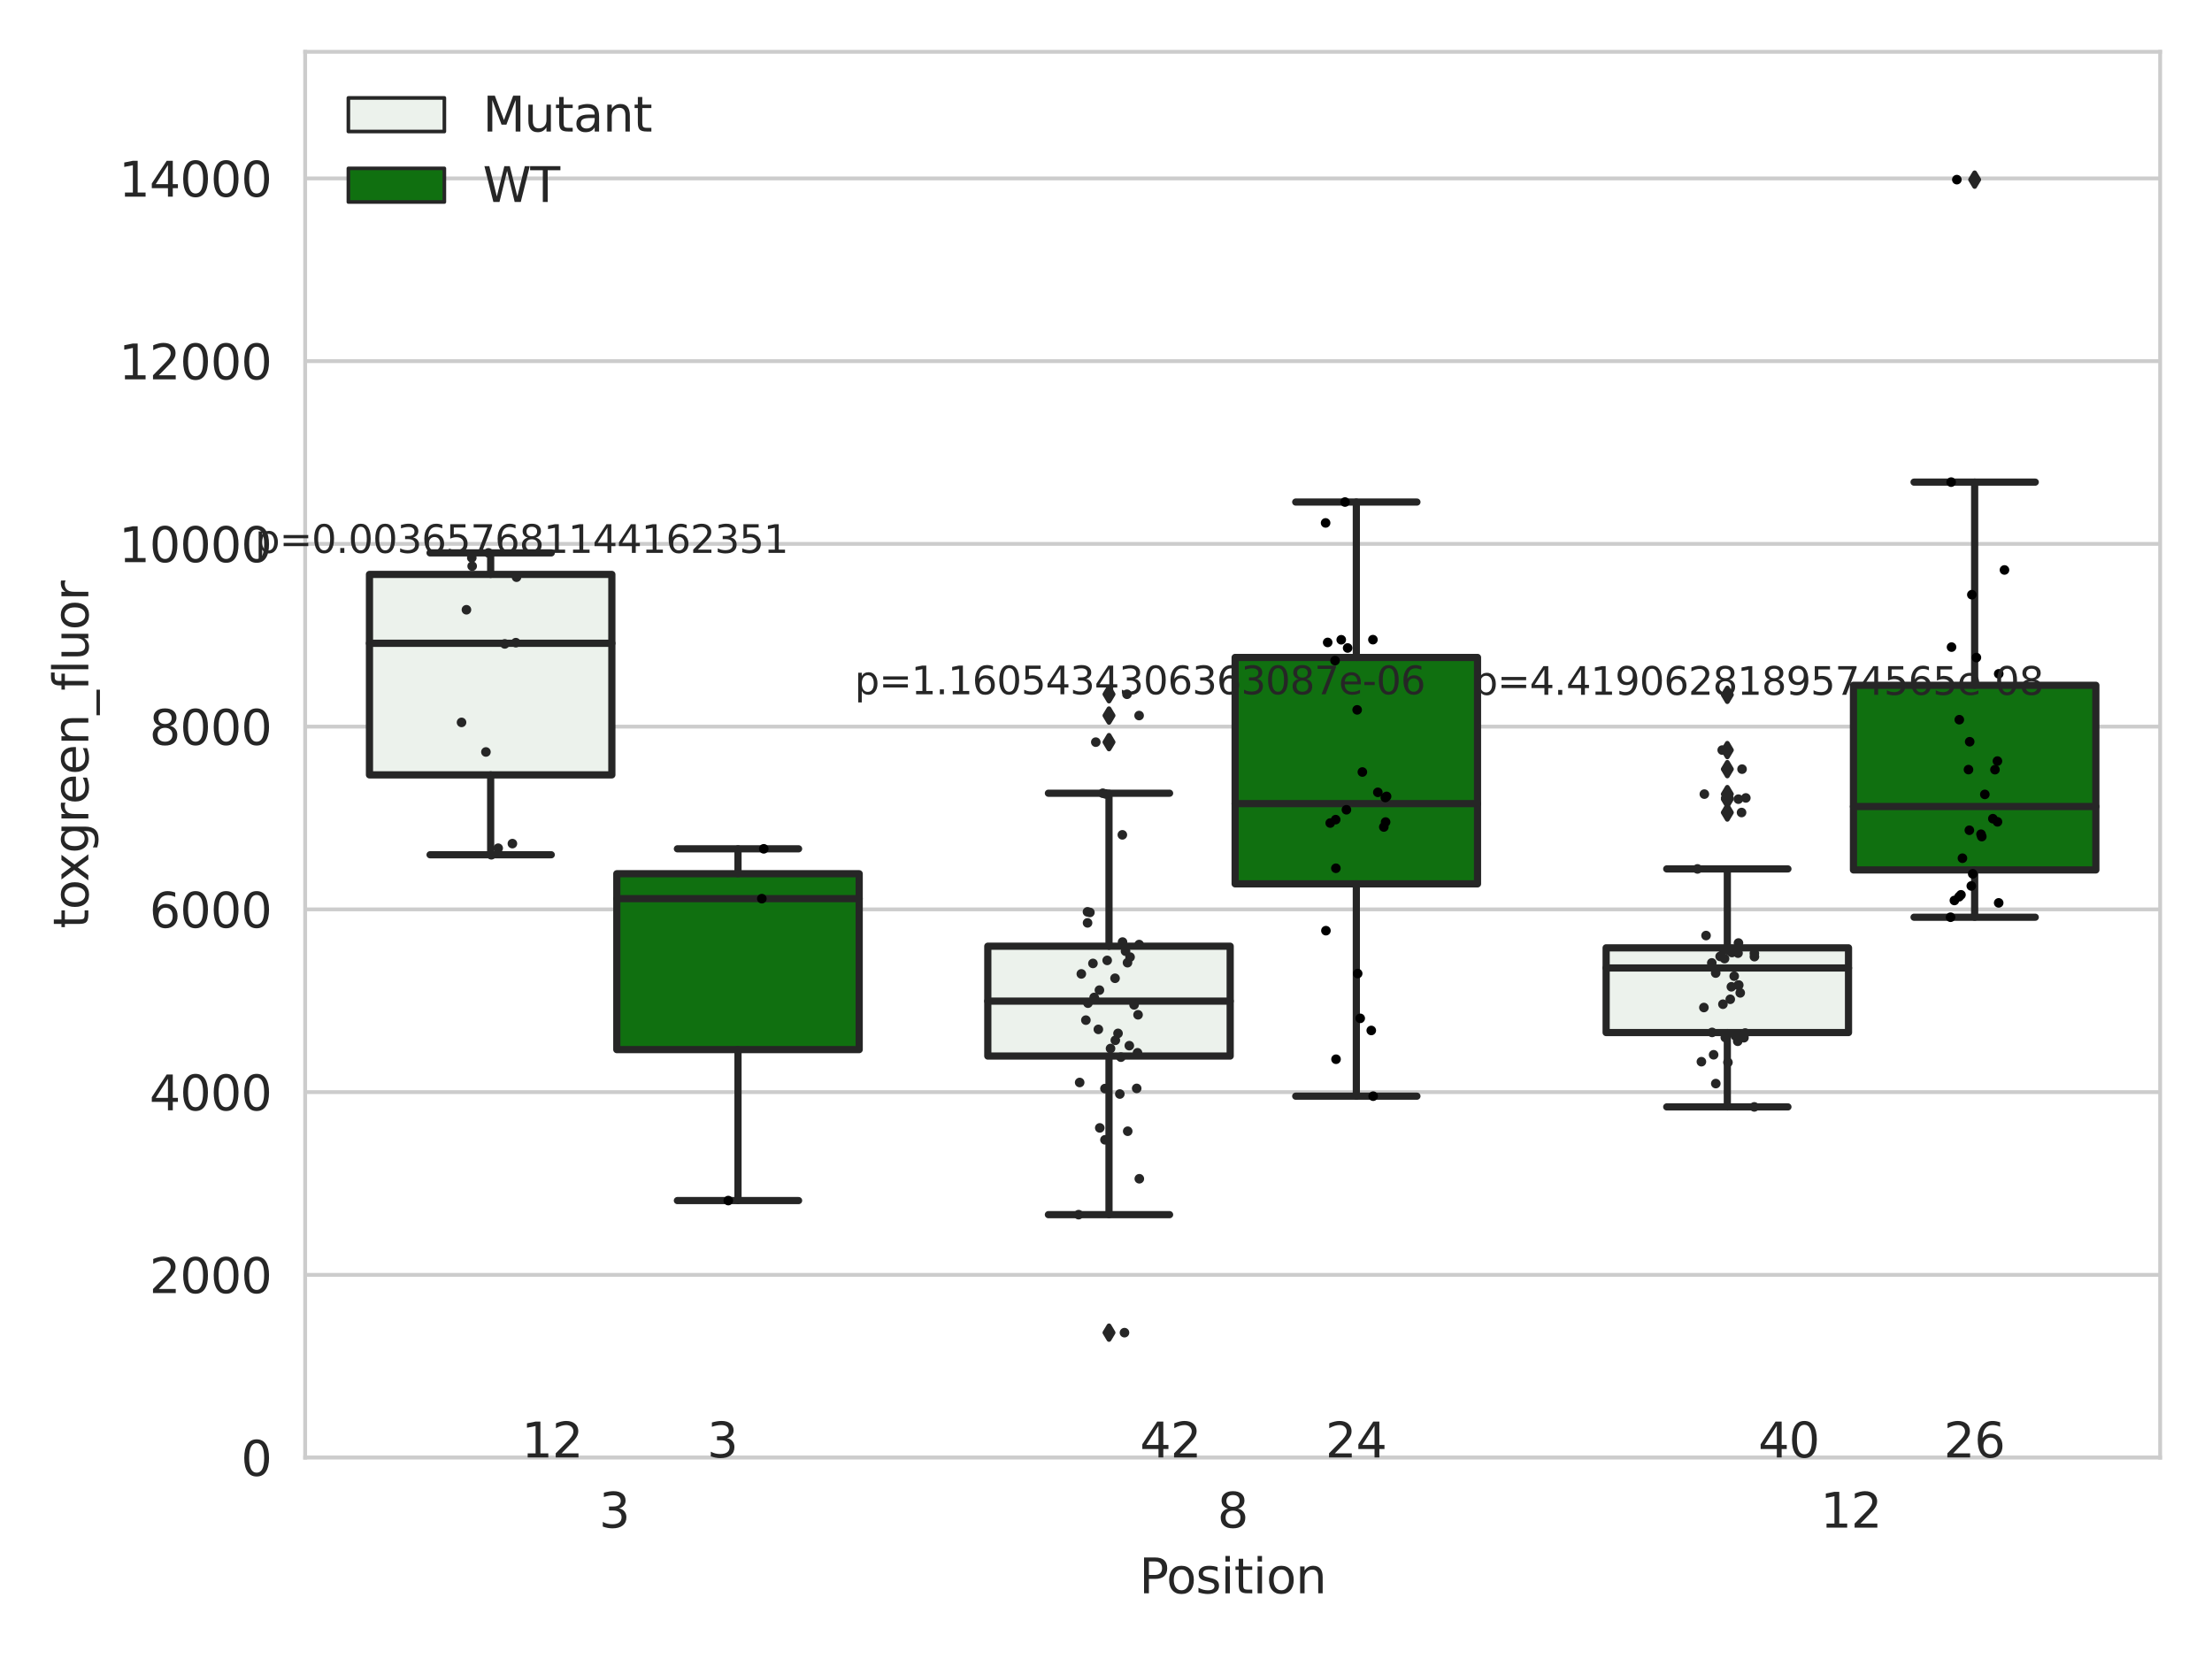 <?xml version="1.0" encoding="utf-8" standalone="no"?>
<!DOCTYPE svg PUBLIC "-//W3C//DTD SVG 1.1//EN"
  "http://www.w3.org/Graphics/SVG/1.1/DTD/svg11.dtd">
<svg xmlns:xlink="http://www.w3.org/1999/xlink" width="460.8pt" height="345.6pt" viewBox="0 0 460.8 345.6" xmlns="http://www.w3.org/2000/svg" version="1.1">
 <defs>
  <style type="text/css">*{stroke-linejoin: round; stroke-linecap: butt}</style>
 </defs>
 <g id="figure_1">
  <g id="patch_1">
   <path d="M 0 345.6 
L 460.8 345.6 
L 460.8 0 
L 0 0 
z
" style="fill: #ffffff"/>
  </g>
  <g id="axes_1">
   <g id="patch_2">
    <path d="M 63.571 303.64 
L 450 303.64 
L 450 10.8 
L 63.571 10.8 
z
" style="fill: #ffffff"/>
   </g>
   <g id="matplotlib.axis_1">
    <g id="xtick_1">
     <g id="text_1">
      <!-- 3 -->
      <g style="fill: #262626" transform="translate(124.795 318.238) scale(0.1 -0.1)">
       <defs>
        <path id="DejaVuSans-33" d="M 2597 2516 
Q 3050 2419 3304 2112 
Q 3559 1806 3559 1356 
Q 3559 666 3084 287 
Q 2609 -91 1734 -91 
Q 1441 -91 1130 -33 
Q 819 25 488 141 
L 488 750 
Q 750 597 1062 519 
Q 1375 441 1716 441 
Q 2309 441 2620 675 
Q 2931 909 2931 1356 
Q 2931 1769 2642 2001 
Q 2353 2234 1838 2234 
L 1294 2234 
L 1294 2753 
L 1863 2753 
Q 2328 2753 2575 2939 
Q 2822 3125 2822 3475 
Q 2822 3834 2567 4026 
Q 2313 4219 1838 4219 
Q 1578 4219 1281 4162 
Q 984 4106 628 3988 
L 628 4550 
Q 988 4650 1302 4700 
Q 1616 4750 1894 4750 
Q 2613 4750 3031 4423 
Q 3450 4097 3450 3541 
Q 3450 3153 3228 2886 
Q 3006 2619 2597 2516 
z
" transform="scale(0.016)"/>
       </defs>
       <use xlink:href="#DejaVuSans-33"/>
      </g>
     </g>
    </g>
    <g id="xtick_2">
     <g id="text_2">
      <!-- 8 -->
      <g style="fill: #262626" transform="translate(253.604 318.238) scale(0.1 -0.1)">
       <defs>
        <path id="DejaVuSans-38" d="M 2034 2216 
Q 1584 2216 1326 1975 
Q 1069 1734 1069 1313 
Q 1069 891 1326 650 
Q 1584 409 2034 409 
Q 2484 409 2743 651 
Q 3003 894 3003 1313 
Q 3003 1734 2745 1975 
Q 2488 2216 2034 2216 
z
M 1403 2484 
Q 997 2584 770 2862 
Q 544 3141 544 3541 
Q 544 4100 942 4425 
Q 1341 4750 2034 4750 
Q 2731 4750 3128 4425 
Q 3525 4100 3525 3541 
Q 3525 3141 3298 2862 
Q 3072 2584 2669 2484 
Q 3125 2378 3379 2068 
Q 3634 1759 3634 1313 
Q 3634 634 3220 271 
Q 2806 -91 2034 -91 
Q 1263 -91 848 271 
Q 434 634 434 1313 
Q 434 1759 690 2068 
Q 947 2378 1403 2484 
z
M 1172 3481 
Q 1172 3119 1398 2916 
Q 1625 2713 2034 2713 
Q 2441 2713 2670 2916 
Q 2900 3119 2900 3481 
Q 2900 3844 2670 4047 
Q 2441 4250 2034 4250 
Q 1625 4250 1398 4047 
Q 1172 3844 1172 3481 
z
" transform="scale(0.016)"/>
       </defs>
       <use xlink:href="#DejaVuSans-38"/>
      </g>
     </g>
    </g>
    <g id="xtick_3">
     <g id="text_3">
      <!-- 12 -->
      <g style="fill: #262626" transform="translate(379.233 318.238) scale(0.1 -0.1)">
       <defs>
        <path id="DejaVuSans-31" d="M 794 531 
L 1825 531 
L 1825 4091 
L 703 3866 
L 703 4441 
L 1819 4666 
L 2450 4666 
L 2450 531 
L 3481 531 
L 3481 0 
L 794 0 
L 794 531 
z
" transform="scale(0.016)"/>
        <path id="DejaVuSans-32" d="M 1228 531 
L 3431 531 
L 3431 0 
L 469 0 
L 469 531 
Q 828 903 1448 1529 
Q 2069 2156 2228 2338 
Q 2531 2678 2651 2914 
Q 2772 3150 2772 3378 
Q 2772 3750 2511 3984 
Q 2250 4219 1831 4219 
Q 1534 4219 1204 4116 
Q 875 4013 500 3803 
L 500 4441 
Q 881 4594 1212 4672 
Q 1544 4750 1819 4750 
Q 2544 4750 2975 4387 
Q 3406 4025 3406 3419 
Q 3406 3131 3298 2873 
Q 3191 2616 2906 2266 
Q 2828 2175 2409 1742 
Q 1991 1309 1228 531 
z
" transform="scale(0.016)"/>
       </defs>
       <use xlink:href="#DejaVuSans-31"/>
       <use xlink:href="#DejaVuSans-32" x="63.623"/>
      </g>
     </g>
    </g>
    <g id="text_4">
     <!-- Position -->
     <g style="fill: #262626" transform="translate(237.322 331.917) scale(0.1 -0.1)">
      <defs>
       <path id="DejaVuSans-50" d="M 1259 4147 
L 1259 2394 
L 2053 2394 
Q 2494 2394 2734 2622 
Q 2975 2850 2975 3272 
Q 2975 3691 2734 3919 
Q 2494 4147 2053 4147 
L 1259 4147 
z
M 628 4666 
L 2053 4666 
Q 2838 4666 3239 4311 
Q 3641 3956 3641 3272 
Q 3641 2581 3239 2228 
Q 2838 1875 2053 1875 
L 1259 1875 
L 1259 0 
L 628 0 
L 628 4666 
z
" transform="scale(0.016)"/>
       <path id="DejaVuSans-6f" d="M 1959 3097 
Q 1497 3097 1228 2736 
Q 959 2375 959 1747 
Q 959 1119 1226 758 
Q 1494 397 1959 397 
Q 2419 397 2687 759 
Q 2956 1122 2956 1747 
Q 2956 2369 2687 2733 
Q 2419 3097 1959 3097 
z
M 1959 3584 
Q 2709 3584 3137 3096 
Q 3566 2609 3566 1747 
Q 3566 888 3137 398 
Q 2709 -91 1959 -91 
Q 1206 -91 779 398 
Q 353 888 353 1747 
Q 353 2609 779 3096 
Q 1206 3584 1959 3584 
z
" transform="scale(0.016)"/>
       <path id="DejaVuSans-73" d="M 2834 3397 
L 2834 2853 
Q 2591 2978 2328 3040 
Q 2066 3103 1784 3103 
Q 1356 3103 1142 2972 
Q 928 2841 928 2578 
Q 928 2378 1081 2264 
Q 1234 2150 1697 2047 
L 1894 2003 
Q 2506 1872 2764 1633 
Q 3022 1394 3022 966 
Q 3022 478 2636 193 
Q 2250 -91 1575 -91 
Q 1294 -91 989 -36 
Q 684 19 347 128 
L 347 722 
Q 666 556 975 473 
Q 1284 391 1588 391 
Q 1994 391 2212 530 
Q 2431 669 2431 922 
Q 2431 1156 2273 1281 
Q 2116 1406 1581 1522 
L 1381 1569 
Q 847 1681 609 1914 
Q 372 2147 372 2553 
Q 372 3047 722 3315 
Q 1072 3584 1716 3584 
Q 2034 3584 2315 3537 
Q 2597 3491 2834 3397 
z
" transform="scale(0.016)"/>
       <path id="DejaVuSans-69" d="M 603 3500 
L 1178 3500 
L 1178 0 
L 603 0 
L 603 3500 
z
M 603 4863 
L 1178 4863 
L 1178 4134 
L 603 4134 
L 603 4863 
z
" transform="scale(0.016)"/>
       <path id="DejaVuSans-74" d="M 1172 4494 
L 1172 3500 
L 2356 3500 
L 2356 3053 
L 1172 3053 
L 1172 1153 
Q 1172 725 1289 603 
Q 1406 481 1766 481 
L 2356 481 
L 2356 0 
L 1766 0 
Q 1100 0 847 248 
Q 594 497 594 1153 
L 594 3053 
L 172 3053 
L 172 3500 
L 594 3500 
L 594 4494 
L 1172 4494 
z
" transform="scale(0.016)"/>
       <path id="DejaVuSans-6e" d="M 3513 2113 
L 3513 0 
L 2938 0 
L 2938 2094 
Q 2938 2591 2744 2837 
Q 2550 3084 2163 3084 
Q 1697 3084 1428 2787 
Q 1159 2491 1159 1978 
L 1159 0 
L 581 0 
L 581 3500 
L 1159 3500 
L 1159 2956 
Q 1366 3272 1645 3428 
Q 1925 3584 2291 3584 
Q 2894 3584 3203 3211 
Q 3513 2838 3513 2113 
z
" transform="scale(0.016)"/>
      </defs>
      <use xlink:href="#DejaVuSans-50"/>
      <use xlink:href="#DejaVuSans-6f" x="56.678"/>
      <use xlink:href="#DejaVuSans-73" x="117.859"/>
      <use xlink:href="#DejaVuSans-69" x="169.959"/>
      <use xlink:href="#DejaVuSans-74" x="197.742"/>
      <use xlink:href="#DejaVuSans-69" x="236.951"/>
      <use xlink:href="#DejaVuSans-6f" x="264.734"/>
      <use xlink:href="#DejaVuSans-6e" x="325.916"/>
     </g>
    </g>
   </g>
   <g id="matplotlib.axis_2">
    <g id="ytick_1">
     <g id="line2d_1">
      <path d="M 63.571 303.64 
L 450 303.64 
" clip-path="url(#p525f5a4731)" style="fill: none; stroke: #cccccc; stroke-width: 0.8; stroke-linecap: round"/>
     </g>
     <g id="text_5">
      <!-- 0 -->
      <g style="fill: #262626" transform="translate(50.209 307.439) scale(0.1 -0.1)">
       <defs>
        <path id="DejaVuSans-30" d="M 2034 4250 
Q 1547 4250 1301 3770 
Q 1056 3291 1056 2328 
Q 1056 1369 1301 889 
Q 1547 409 2034 409 
Q 2525 409 2770 889 
Q 3016 1369 3016 2328 
Q 3016 3291 2770 3770 
Q 2525 4250 2034 4250 
z
M 2034 4750 
Q 2819 4750 3233 4129 
Q 3647 3509 3647 2328 
Q 3647 1150 3233 529 
Q 2819 -91 2034 -91 
Q 1250 -91 836 529 
Q 422 1150 422 2328 
Q 422 3509 836 4129 
Q 1250 4750 2034 4750 
z
" transform="scale(0.016)"/>
       </defs>
       <use xlink:href="#DejaVuSans-30"/>
      </g>
     </g>
    </g>
    <g id="ytick_2">
     <g id="line2d_2">
      <path d="M 63.571 265.572 
L 450 265.572 
" clip-path="url(#p525f5a4731)" style="fill: none; stroke: #cccccc; stroke-width: 0.8; stroke-linecap: round"/>
     </g>
     <g id="text_6">
      <!-- 2000 -->
      <g style="fill: #262626" transform="translate(31.121 269.371) scale(0.1 -0.1)">
       <use xlink:href="#DejaVuSans-32"/>
       <use xlink:href="#DejaVuSans-30" x="63.623"/>
       <use xlink:href="#DejaVuSans-30" x="127.246"/>
       <use xlink:href="#DejaVuSans-30" x="190.869"/>
      </g>
     </g>
    </g>
    <g id="ytick_3">
     <g id="line2d_3">
      <path d="M 63.571 227.504 
L 450 227.504 
" clip-path="url(#p525f5a4731)" style="fill: none; stroke: #cccccc; stroke-width: 0.8; stroke-linecap: round"/>
     </g>
     <g id="text_7">
      <!-- 4000 -->
      <g style="fill: #262626" transform="translate(31.121 231.303) scale(0.1 -0.1)">
       <defs>
        <path id="DejaVuSans-34" d="M 2419 4116 
L 825 1625 
L 2419 1625 
L 2419 4116 
z
M 2253 4666 
L 3047 4666 
L 3047 1625 
L 3713 1625 
L 3713 1100 
L 3047 1100 
L 3047 0 
L 2419 0 
L 2419 1100 
L 313 1100 
L 313 1709 
L 2253 4666 
z
" transform="scale(0.016)"/>
       </defs>
       <use xlink:href="#DejaVuSans-34"/>
       <use xlink:href="#DejaVuSans-30" x="63.623"/>
       <use xlink:href="#DejaVuSans-30" x="127.246"/>
       <use xlink:href="#DejaVuSans-30" x="190.869"/>
      </g>
     </g>
    </g>
    <g id="ytick_4">
     <g id="line2d_4">
      <path d="M 63.571 189.436 
L 450 189.436 
" clip-path="url(#p525f5a4731)" style="fill: none; stroke: #cccccc; stroke-width: 0.8; stroke-linecap: round"/>
     </g>
     <g id="text_8">
      <!-- 6000 -->
      <g style="fill: #262626" transform="translate(31.121 193.235) scale(0.1 -0.1)">
       <defs>
        <path id="DejaVuSans-36" d="M 2113 2584 
Q 1688 2584 1439 2293 
Q 1191 2003 1191 1497 
Q 1191 994 1439 701 
Q 1688 409 2113 409 
Q 2538 409 2786 701 
Q 3034 994 3034 1497 
Q 3034 2003 2786 2293 
Q 2538 2584 2113 2584 
z
M 3366 4563 
L 3366 3988 
Q 3128 4100 2886 4159 
Q 2644 4219 2406 4219 
Q 1781 4219 1451 3797 
Q 1122 3375 1075 2522 
Q 1259 2794 1537 2939 
Q 1816 3084 2150 3084 
Q 2853 3084 3261 2657 
Q 3669 2231 3669 1497 
Q 3669 778 3244 343 
Q 2819 -91 2113 -91 
Q 1303 -91 875 529 
Q 447 1150 447 2328 
Q 447 3434 972 4092 
Q 1497 4750 2381 4750 
Q 2619 4750 2861 4703 
Q 3103 4656 3366 4563 
z
" transform="scale(0.016)"/>
       </defs>
       <use xlink:href="#DejaVuSans-36"/>
       <use xlink:href="#DejaVuSans-30" x="63.623"/>
       <use xlink:href="#DejaVuSans-30" x="127.246"/>
       <use xlink:href="#DejaVuSans-30" x="190.869"/>
      </g>
     </g>
    </g>
    <g id="ytick_5">
     <g id="line2d_5">
      <path d="M 63.571 151.368 
L 450 151.368 
" clip-path="url(#p525f5a4731)" style="fill: none; stroke: #cccccc; stroke-width: 0.8; stroke-linecap: round"/>
     </g>
     <g id="text_9">
      <!-- 8000 -->
      <g style="fill: #262626" transform="translate(31.121 155.167) scale(0.1 -0.1)">
       <use xlink:href="#DejaVuSans-38"/>
       <use xlink:href="#DejaVuSans-30" x="63.623"/>
       <use xlink:href="#DejaVuSans-30" x="127.246"/>
       <use xlink:href="#DejaVuSans-30" x="190.869"/>
      </g>
     </g>
    </g>
    <g id="ytick_6">
     <g id="line2d_6">
      <path d="M 63.571 113.299 
L 450 113.299 
" clip-path="url(#p525f5a4731)" style="fill: none; stroke: #cccccc; stroke-width: 0.8; stroke-linecap: round"/>
     </g>
     <g id="text_10">
      <!-- 10000 -->
      <g style="fill: #262626" transform="translate(24.759 117.099) scale(0.1 -0.1)">
       <use xlink:href="#DejaVuSans-31"/>
       <use xlink:href="#DejaVuSans-30" x="63.623"/>
       <use xlink:href="#DejaVuSans-30" x="127.246"/>
       <use xlink:href="#DejaVuSans-30" x="190.869"/>
       <use xlink:href="#DejaVuSans-30" x="254.492"/>
      </g>
     </g>
    </g>
    <g id="ytick_7">
     <g id="line2d_7">
      <path d="M 63.571 75.231 
L 450 75.231 
" clip-path="url(#p525f5a4731)" style="fill: none; stroke: #cccccc; stroke-width: 0.8; stroke-linecap: round"/>
     </g>
     <g id="text_11">
      <!-- 12000 -->
      <g style="fill: #262626" transform="translate(24.759 79.03) scale(0.1 -0.1)">
       <use xlink:href="#DejaVuSans-31"/>
       <use xlink:href="#DejaVuSans-32" x="63.623"/>
       <use xlink:href="#DejaVuSans-30" x="127.246"/>
       <use xlink:href="#DejaVuSans-30" x="190.869"/>
       <use xlink:href="#DejaVuSans-30" x="254.492"/>
      </g>
     </g>
    </g>
    <g id="ytick_8">
     <g id="line2d_8">
      <path d="M 63.571 37.163 
L 450 37.163 
" clip-path="url(#p525f5a4731)" style="fill: none; stroke: #cccccc; stroke-width: 0.8; stroke-linecap: round"/>
     </g>
     <g id="text_12">
      <!-- 14000 -->
      <g style="fill: #262626" transform="translate(24.759 40.962) scale(0.1 -0.1)">
       <use xlink:href="#DejaVuSans-31"/>
       <use xlink:href="#DejaVuSans-34" x="63.623"/>
       <use xlink:href="#DejaVuSans-30" x="127.246"/>
       <use xlink:href="#DejaVuSans-30" x="190.869"/>
       <use xlink:href="#DejaVuSans-30" x="254.492"/>
      </g>
     </g>
    </g>
    <g id="text_13">
     <!-- toxgreen_fluor -->
     <g style="fill: #262626" transform="translate(18.401 193.415) rotate(-90) scale(0.1 -0.1)">
      <defs>
       <path id="DejaVuSans-78" d="M 3513 3500 
L 2247 1797 
L 3578 0 
L 2900 0 
L 1881 1375 
L 863 0 
L 184 0 
L 1544 1831 
L 300 3500 
L 978 3500 
L 1906 2253 
L 2834 3500 
L 3513 3500 
z
" transform="scale(0.016)"/>
       <path id="DejaVuSans-67" d="M 2906 1791 
Q 2906 2416 2648 2759 
Q 2391 3103 1925 3103 
Q 1463 3103 1205 2759 
Q 947 2416 947 1791 
Q 947 1169 1205 825 
Q 1463 481 1925 481 
Q 2391 481 2648 825 
Q 2906 1169 2906 1791 
z
M 3481 434 
Q 3481 -459 3084 -895 
Q 2688 -1331 1869 -1331 
Q 1566 -1331 1297 -1286 
Q 1028 -1241 775 -1147 
L 775 -588 
Q 1028 -725 1275 -790 
Q 1522 -856 1778 -856 
Q 2344 -856 2625 -561 
Q 2906 -266 2906 331 
L 2906 616 
Q 2728 306 2450 153 
Q 2172 0 1784 0 
Q 1141 0 747 490 
Q 353 981 353 1791 
Q 353 2603 747 3093 
Q 1141 3584 1784 3584 
Q 2172 3584 2450 3431 
Q 2728 3278 2906 2969 
L 2906 3500 
L 3481 3500 
L 3481 434 
z
" transform="scale(0.016)"/>
       <path id="DejaVuSans-72" d="M 2631 2963 
Q 2534 3019 2420 3045 
Q 2306 3072 2169 3072 
Q 1681 3072 1420 2755 
Q 1159 2438 1159 1844 
L 1159 0 
L 581 0 
L 581 3500 
L 1159 3500 
L 1159 2956 
Q 1341 3275 1631 3429 
Q 1922 3584 2338 3584 
Q 2397 3584 2469 3576 
Q 2541 3569 2628 3553 
L 2631 2963 
z
" transform="scale(0.016)"/>
       <path id="DejaVuSans-65" d="M 3597 1894 
L 3597 1613 
L 953 1613 
Q 991 1019 1311 708 
Q 1631 397 2203 397 
Q 2534 397 2845 478 
Q 3156 559 3463 722 
L 3463 178 
Q 3153 47 2828 -22 
Q 2503 -91 2169 -91 
Q 1331 -91 842 396 
Q 353 884 353 1716 
Q 353 2575 817 3079 
Q 1281 3584 2069 3584 
Q 2775 3584 3186 3129 
Q 3597 2675 3597 1894 
z
M 3022 2063 
Q 3016 2534 2758 2815 
Q 2500 3097 2075 3097 
Q 1594 3097 1305 2825 
Q 1016 2553 972 2059 
L 3022 2063 
z
" transform="scale(0.016)"/>
       <path id="DejaVuSans-5f" d="M 3263 -1063 
L 3263 -1509 
L -63 -1509 
L -63 -1063 
L 3263 -1063 
z
" transform="scale(0.016)"/>
       <path id="DejaVuSans-66" d="M 2375 4863 
L 2375 4384 
L 1825 4384 
Q 1516 4384 1395 4259 
Q 1275 4134 1275 3809 
L 1275 3500 
L 2222 3500 
L 2222 3053 
L 1275 3053 
L 1275 0 
L 697 0 
L 697 3053 
L 147 3053 
L 147 3500 
L 697 3500 
L 697 3744 
Q 697 4328 969 4595 
Q 1241 4863 1831 4863 
L 2375 4863 
z
" transform="scale(0.016)"/>
       <path id="DejaVuSans-6c" d="M 603 4863 
L 1178 4863 
L 1178 0 
L 603 0 
L 603 4863 
z
" transform="scale(0.016)"/>
       <path id="DejaVuSans-75" d="M 544 1381 
L 544 3500 
L 1119 3500 
L 1119 1403 
Q 1119 906 1312 657 
Q 1506 409 1894 409 
Q 2359 409 2629 706 
Q 2900 1003 2900 1516 
L 2900 3500 
L 3475 3500 
L 3475 0 
L 2900 0 
L 2900 538 
Q 2691 219 2414 64 
Q 2138 -91 1772 -91 
Q 1169 -91 856 284 
Q 544 659 544 1381 
z
M 1991 3584 
L 1991 3584 
z
" transform="scale(0.016)"/>
      </defs>
      <use xlink:href="#DejaVuSans-74"/>
      <use xlink:href="#DejaVuSans-6f" x="39.209"/>
      <use xlink:href="#DejaVuSans-78" x="97.266"/>
      <use xlink:href="#DejaVuSans-67" x="156.445"/>
      <use xlink:href="#DejaVuSans-72" x="219.922"/>
      <use xlink:href="#DejaVuSans-65" x="258.785"/>
      <use xlink:href="#DejaVuSans-65" x="320.309"/>
      <use xlink:href="#DejaVuSans-6e" x="381.832"/>
      <use xlink:href="#DejaVuSans-5f" x="445.211"/>
      <use xlink:href="#DejaVuSans-66" x="495.211"/>
      <use xlink:href="#DejaVuSans-6c" x="530.416"/>
      <use xlink:href="#DejaVuSans-75" x="558.199"/>
      <use xlink:href="#DejaVuSans-6f" x="621.578"/>
      <use xlink:href="#DejaVuSans-72" x="682.76"/>
     </g>
    </g>
   </g>
   <g id="patch_3">
    <path d="M 76.967 161.421 
L 127.461 161.421 
L 127.461 119.662 
L 76.967 119.662 
L 76.967 161.421 
z
" clip-path="url(#p525f5a4731)" style="fill: #ecf2ec; stroke: #262626; stroke-width: 1.5; stroke-linejoin: miter"/>
   </g>
   <g id="patch_4">
    <path d="M 128.491 218.654 
L 178.985 218.654 
L 178.985 182.015 
L 128.491 182.015 
L 128.491 218.654 
z
" clip-path="url(#p525f5a4731)" style="fill: #107010; stroke: #262626; stroke-width: 1.5; stroke-linejoin: miter"/>
   </g>
   <g id="patch_5">
    <path d="M 205.777 219.996 
L 256.27 219.996 
L 256.27 197.112 
L 205.777 197.112 
L 205.777 219.996 
z
" clip-path="url(#p525f5a4731)" style="fill: #ecf2ec; stroke: #262626; stroke-width: 1.5; stroke-linejoin: miter"/>
   </g>
   <g id="patch_6">
    <path d="M 257.301 184.123 
L 307.794 184.123 
L 307.794 136.957 
L 257.301 136.957 
L 257.301 184.123 
z
" clip-path="url(#p525f5a4731)" style="fill: #107010; stroke: #262626; stroke-width: 1.5; stroke-linejoin: miter"/>
   </g>
   <g id="patch_7">
    <path d="M 334.587 215.102 
L 385.08 215.102 
L 385.08 197.451 
L 334.587 197.451 
L 334.587 215.102 
z
" clip-path="url(#p525f5a4731)" style="fill: #ecf2ec; stroke: #262626; stroke-width: 1.5; stroke-linejoin: miter"/>
   </g>
   <g id="patch_8">
    <path d="M 386.11 181.222 
L 436.604 181.222 
L 436.604 142.758 
L 386.11 142.758 
L 386.11 181.222 
z
" clip-path="url(#p525f5a4731)" style="fill: #107010; stroke: #262626; stroke-width: 1.5; stroke-linejoin: miter"/>
   </g>
   <g id="patch_9">
    <path d="M 127.976 303.64 
L 127.976 303.64 
L 127.976 303.64 
L 127.976 303.64 
z
" clip-path="url(#p525f5a4731)" style="fill: #ecf2ec; stroke: #262626; stroke-width: 0.75; stroke-linejoin: miter"/>
   </g>
   <g id="patch_10">
    <path d="M 127.976 303.64 
L 127.976 303.64 
L 127.976 303.64 
L 127.976 303.64 
z
" clip-path="url(#p525f5a4731)" style="fill: #107010; stroke: #262626; stroke-width: 0.75; stroke-linejoin: miter"/>
   </g>
   <g id="PathCollection_1"/>
   <g id="PathCollection_2"/>
   <g id="line2d_9">
    <path d="M 102.214 161.421 
L 102.214 178.062 
" clip-path="url(#p525f5a4731)" style="fill: none; stroke: #262626; stroke-width: 1.5; stroke-linecap: round"/>
   </g>
   <g id="line2d_10">
    <path d="M 102.214 119.662 
L 102.214 115.178 
" clip-path="url(#p525f5a4731)" style="fill: none; stroke: #262626; stroke-width: 1.5; stroke-linecap: round"/>
   </g>
   <g id="line2d_11">
    <path d="M 89.591 178.062 
L 114.837 178.062 
" clip-path="url(#p525f5a4731)" style="fill: none; stroke: #262626; stroke-width: 1.5; stroke-linecap: round"/>
   </g>
   <g id="line2d_12">
    <path d="M 89.591 115.178 
L 114.837 115.178 
" clip-path="url(#p525f5a4731)" style="fill: none; stroke: #262626; stroke-width: 1.5; stroke-linecap: round"/>
   </g>
   <g id="line2d_13"/>
   <g id="line2d_14">
    <path d="M 153.738 218.654 
L 153.738 250.102 
" clip-path="url(#p525f5a4731)" style="fill: none; stroke: #262626; stroke-width: 1.5; stroke-linecap: round"/>
   </g>
   <g id="line2d_15">
    <path d="M 153.738 182.015 
L 153.738 176.823 
" clip-path="url(#p525f5a4731)" style="fill: none; stroke: #262626; stroke-width: 1.5; stroke-linecap: round"/>
   </g>
   <g id="line2d_16">
    <path d="M 141.115 250.102 
L 166.361 250.102 
" clip-path="url(#p525f5a4731)" style="fill: none; stroke: #262626; stroke-width: 1.5; stroke-linecap: round"/>
   </g>
   <g id="line2d_17">
    <path d="M 141.115 176.823 
L 166.361 176.823 
" clip-path="url(#p525f5a4731)" style="fill: none; stroke: #262626; stroke-width: 1.5; stroke-linecap: round"/>
   </g>
   <g id="line2d_18"/>
   <g id="line2d_19">
    <path d="M 231.024 219.996 
L 231.024 253.036 
" clip-path="url(#p525f5a4731)" style="fill: none; stroke: #262626; stroke-width: 1.5; stroke-linecap: round"/>
   </g>
   <g id="line2d_20">
    <path d="M 231.024 197.112 
L 231.024 165.244 
" clip-path="url(#p525f5a4731)" style="fill: none; stroke: #262626; stroke-width: 1.5; stroke-linecap: round"/>
   </g>
   <g id="line2d_21">
    <path d="M 218.4 253.036 
L 243.647 253.036 
" clip-path="url(#p525f5a4731)" style="fill: none; stroke: #262626; stroke-width: 1.5; stroke-linecap: round"/>
   </g>
   <g id="line2d_22">
    <path d="M 218.4 165.244 
L 243.647 165.244 
" clip-path="url(#p525f5a4731)" style="fill: none; stroke: #262626; stroke-width: 1.5; stroke-linecap: round"/>
   </g>
   <g id="line2d_23">
    <defs>
     <path id="me30187cde8" d="M -0 1.414 
L 0.849 0 
L 0 -1.414 
L -0.849 -0 
z
" style="stroke: #262626; stroke-linejoin: miter"/>
    </defs>
    <g clip-path="url(#p525f5a4731)">
     <use xlink:href="#me30187cde8" x="231.024" y="277.617" style="fill: #262626; stroke: #262626; stroke-linejoin: miter"/>
     <use xlink:href="#me30187cde8" x="231.024" y="154.603" style="fill: #262626; stroke: #262626; stroke-linejoin: miter"/>
     <use xlink:href="#me30187cde8" x="231.024" y="144.626" style="fill: #262626; stroke: #262626; stroke-linejoin: miter"/>
     <use xlink:href="#me30187cde8" x="231.024" y="149.062" style="fill: #262626; stroke: #262626; stroke-linejoin: miter"/>
    </g>
   </g>
   <g id="line2d_24">
    <path d="M 282.548 184.123 
L 282.548 228.352 
" clip-path="url(#p525f5a4731)" style="fill: none; stroke: #262626; stroke-width: 1.5; stroke-linecap: round"/>
   </g>
   <g id="line2d_25">
    <path d="M 282.548 136.957 
L 282.548 104.586 
" clip-path="url(#p525f5a4731)" style="fill: none; stroke: #262626; stroke-width: 1.5; stroke-linecap: round"/>
   </g>
   <g id="line2d_26">
    <path d="M 269.924 228.352 
L 295.171 228.352 
" clip-path="url(#p525f5a4731)" style="fill: none; stroke: #262626; stroke-width: 1.5; stroke-linecap: round"/>
   </g>
   <g id="line2d_27">
    <path d="M 269.924 104.586 
L 295.171 104.586 
" clip-path="url(#p525f5a4731)" style="fill: none; stroke: #262626; stroke-width: 1.5; stroke-linecap: round"/>
   </g>
   <g id="line2d_28"/>
   <g id="line2d_29">
    <path d="M 359.833 215.102 
L 359.833 230.587 
" clip-path="url(#p525f5a4731)" style="fill: none; stroke: #262626; stroke-width: 1.5; stroke-linecap: round"/>
   </g>
   <g id="line2d_30">
    <path d="M 359.833 197.451 
L 359.833 181.011 
" clip-path="url(#p525f5a4731)" style="fill: none; stroke: #262626; stroke-width: 1.5; stroke-linecap: round"/>
   </g>
   <g id="line2d_31">
    <path d="M 347.21 230.587 
L 372.457 230.587 
" clip-path="url(#p525f5a4731)" style="fill: none; stroke: #262626; stroke-width: 1.5; stroke-linecap: round"/>
   </g>
   <g id="line2d_32">
    <path d="M 347.21 181.011 
L 372.457 181.011 
" clip-path="url(#p525f5a4731)" style="fill: none; stroke: #262626; stroke-width: 1.5; stroke-linecap: round"/>
   </g>
   <g id="line2d_33">
    <g clip-path="url(#p525f5a4731)">
     <use xlink:href="#me30187cde8" x="359.833" y="166.476" style="fill: #262626; stroke: #262626; stroke-linejoin: miter"/>
     <use xlink:href="#me30187cde8" x="359.833" y="144.744" style="fill: #262626; stroke: #262626; stroke-linejoin: miter"/>
     <use xlink:href="#me30187cde8" x="359.833" y="156.256" style="fill: #262626; stroke: #262626; stroke-linejoin: miter"/>
     <use xlink:href="#me30187cde8" x="359.833" y="166.223" style="fill: #262626; stroke: #262626; stroke-linejoin: miter"/>
     <use xlink:href="#me30187cde8" x="359.833" y="160.226" style="fill: #262626; stroke: #262626; stroke-linejoin: miter"/>
     <use xlink:href="#me30187cde8" x="359.833" y="169.263" style="fill: #262626; stroke: #262626; stroke-linejoin: miter"/>
     <use xlink:href="#me30187cde8" x="359.833" y="165.427" style="fill: #262626; stroke: #262626; stroke-linejoin: miter"/>
    </g>
   </g>
   <g id="line2d_34">
    <path d="M 411.357 181.222 
L 411.357 191.075 
" clip-path="url(#p525f5a4731)" style="fill: none; stroke: #262626; stroke-width: 1.5; stroke-linecap: round"/>
   </g>
   <g id="line2d_35">
    <path d="M 411.357 142.758 
L 411.357 100.435 
" clip-path="url(#p525f5a4731)" style="fill: none; stroke: #262626; stroke-width: 1.5; stroke-linecap: round"/>
   </g>
   <g id="line2d_36">
    <path d="M 398.734 191.075 
L 423.98 191.075 
" clip-path="url(#p525f5a4731)" style="fill: none; stroke: #262626; stroke-width: 1.5; stroke-linecap: round"/>
   </g>
   <g id="line2d_37">
    <path d="M 398.734 100.435 
L 423.98 100.435 
" clip-path="url(#p525f5a4731)" style="fill: none; stroke: #262626; stroke-width: 1.5; stroke-linecap: round"/>
   </g>
   <g id="line2d_38">
    <g clip-path="url(#p525f5a4731)">
     <use xlink:href="#me30187cde8" x="411.357" y="37.422" style="fill: #262626; stroke: #262626; stroke-linejoin: miter"/>
    </g>
   </g>
   <g id="line2d_39">
    <path d="M 76.967 134.007 
L 127.461 134.007 
" clip-path="url(#p525f5a4731)" style="fill: none; stroke: #262626; stroke-width: 1.5; stroke-linecap: round"/>
   </g>
   <g id="line2d_40">
    <path d="M 128.491 187.207 
L 178.985 187.207 
" clip-path="url(#p525f5a4731)" style="fill: none; stroke: #262626; stroke-width: 1.5; stroke-linecap: round"/>
   </g>
   <g id="line2d_41">
    <path d="M 205.777 208.552 
L 256.27 208.552 
" clip-path="url(#p525f5a4731)" style="fill: none; stroke: #262626; stroke-width: 1.5; stroke-linecap: round"/>
   </g>
   <g id="line2d_42">
    <path d="M 257.301 167.415 
L 307.794 167.415 
" clip-path="url(#p525f5a4731)" style="fill: none; stroke: #262626; stroke-width: 1.5; stroke-linecap: round"/>
   </g>
   <g id="line2d_43">
    <path d="M 334.587 201.649 
L 385.08 201.649 
" clip-path="url(#p525f5a4731)" style="fill: none; stroke: #262626; stroke-width: 1.5; stroke-linecap: round"/>
   </g>
   <g id="line2d_44">
    <path d="M 386.11 168.016 
L 436.604 168.016 
" clip-path="url(#p525f5a4731)" style="fill: none; stroke: #262626; stroke-width: 1.5; stroke-linecap: round"/>
   </g>
   <g id="patch_11">
    <path d="M 63.571 303.64 
L 63.571 10.8 
" style="fill: none; stroke: #cccccc; stroke-width: 0.8; stroke-linejoin: miter; stroke-linecap: square"/>
   </g>
   <g id="patch_12">
    <path d="M 450 303.64 
L 450 10.8 
" style="fill: none; stroke: #cccccc; stroke-width: 0.8; stroke-linejoin: miter; stroke-linecap: square"/>
   </g>
   <g id="patch_13">
    <path d="M 63.571 303.64 
L 450 303.64 
" style="fill: none; stroke: #cccccc; stroke-width: 0.8; stroke-linejoin: miter; stroke-linecap: square"/>
   </g>
   <g id="patch_14">
    <path d="M 63.571 10.8 
L 450 10.8 
" style="fill: none; stroke: #cccccc; stroke-width: 0.8; stroke-linejoin: miter; stroke-linecap: square"/>
   </g>
   <g id="PathCollection_3">
    <defs>
     <path id="C0_0_906ca24455" d="M 0 1 
C 0.265 1 0.52 0.895 0.707 0.707 
C 0.895 0.52 1 0.265 1 -0 
C 1 -0.265 0.895 -0.52 0.707 -0.707 
C 0.52 -0.895 0.265 -1 0 -1 
C -0.265 -1 -0.52 -0.895 -0.707 -0.707 
C -0.895 -0.52 -1 -0.265 -1 0 
C -1 0.265 -0.895 0.52 -0.707 0.707 
C -0.52 0.895 -0.265 1 0 1 
z
"/>
    </defs>
    <g clip-path="url(#p525f5a4731)">
     <use xlink:href="#C0_0_906ca24455" x="105.156" y="134.137" style="fill: #262626"/>
    </g>
    <g clip-path="url(#p525f5a4731)">
     <use xlink:href="#C0_0_906ca24455" x="96.147" y="150.488" style="fill: #262626"/>
    </g>
    <g clip-path="url(#p525f5a4731)">
     <use xlink:href="#C0_0_906ca24455" x="106.743" y="175.74" style="fill: #262626"/>
    </g>
    <g clip-path="url(#p525f5a4731)">
     <use xlink:href="#C0_0_906ca24455" x="98.282" y="116.2" style="fill: #262626"/>
    </g>
    <g clip-path="url(#p525f5a4731)">
     <use xlink:href="#C0_0_906ca24455" x="101.228" y="156.648" style="fill: #262626"/>
    </g>
    <g clip-path="url(#p525f5a4731)">
     <use xlink:href="#C0_0_906ca24455" x="107.602" y="120.237" style="fill: #262626"/>
    </g>
    <g clip-path="url(#p525f5a4731)">
     <use xlink:href="#C0_0_906ca24455" x="101.748" y="115.178" style="fill: #262626"/>
    </g>
    <g clip-path="url(#p525f5a4731)">
     <use xlink:href="#C0_0_906ca24455" x="97.168" y="127.025" style="fill: #262626"/>
    </g>
    <g clip-path="url(#p525f5a4731)">
     <use xlink:href="#C0_0_906ca24455" x="102.357" y="178.062" style="fill: #262626"/>
    </g>
    <g clip-path="url(#p525f5a4731)">
     <use xlink:href="#C0_0_906ca24455" x="103.78" y="176.695" style="fill: #262626"/>
    </g>
    <g clip-path="url(#p525f5a4731)">
     <use xlink:href="#C0_0_906ca24455" x="98.362" y="117.935" style="fill: #262626"/>
    </g>
    <g clip-path="url(#p525f5a4731)">
     <use xlink:href="#C0_0_906ca24455" x="107.459" y="133.877" style="fill: #262626"/>
    </g>
   </g>
   <g id="PathCollection_4">
    <defs>
     <path id="C1_0_9ab392ba27" d="M 0 1 
C 0.265 1 0.52 0.895 0.707 0.707 
C 0.895 0.52 1 0.265 1 -0 
C 1 -0.265 0.895 -0.52 0.707 -0.707 
C 0.52 -0.895 0.265 -1 0 -1 
C -0.265 -1 -0.52 -0.895 -0.707 -0.707 
C -0.895 -0.52 -1 -0.265 -1 0 
C -1 0.265 -0.895 0.52 -0.707 0.707 
C -0.52 0.895 -0.265 1 0 1 
z
"/>
    </defs>
    <g clip-path="url(#p525f5a4731)">
     <use xlink:href="#C1_0_9ab392ba27" x="158.704" y="187.207"/>
    </g>
    <g clip-path="url(#p525f5a4731)">
     <use xlink:href="#C1_0_9ab392ba27" x="151.713" y="250.102"/>
    </g>
    <g clip-path="url(#p525f5a4731)">
     <use xlink:href="#C1_0_9ab392ba27" x="159.104" y="176.823"/>
    </g>
   </g>
   <g id="PathCollection_5">
    <defs>
     <path id="C2_0_69f4526f80" d="M 0 1 
C 0.265 1 0.52 0.895 0.707 0.707 
C 0.895 0.52 1 0.265 1 -0 
C 1 -0.265 0.895 -0.52 0.707 -0.707 
C 0.52 -0.895 0.265 -1 0 -1 
C -0.265 -1 -0.52 -0.895 -0.707 -0.707 
C -0.895 -0.52 -1 -0.265 -1 0 
C -1 0.265 -0.895 0.52 -0.707 0.707 
C -0.52 0.895 -0.265 1 0 1 
z
"/>
    </defs>
    <g clip-path="url(#p525f5a4731)">
     <use xlink:href="#C2_0_69f4526f80" x="230.331" y="165.394" style="fill: #262626"/>
    </g>
    <g clip-path="url(#p525f5a4731)">
     <use xlink:href="#C2_0_69f4526f80" x="231.344" y="218.424" style="fill: #262626"/>
    </g>
    <g clip-path="url(#p525f5a4731)">
     <use xlink:href="#C2_0_69f4526f80" x="224.696" y="253.036" style="fill: #262626"/>
    </g>
    <g clip-path="url(#p525f5a4731)">
     <use xlink:href="#C2_0_69f4526f80" x="224.915" y="225.501" style="fill: #262626"/>
    </g>
    <g clip-path="url(#p525f5a4731)">
     <use xlink:href="#C2_0_69f4526f80" x="233.805" y="173.91" style="fill: #262626"/>
    </g>
    <g clip-path="url(#p525f5a4731)">
     <use xlink:href="#C2_0_69f4526f80" x="232.905" y="215.27" style="fill: #262626"/>
    </g>
    <g clip-path="url(#p525f5a4731)">
     <use xlink:href="#C2_0_69f4526f80" x="228.275" y="154.603" style="fill: #262626"/>
    </g>
    <g clip-path="url(#p525f5a4731)">
     <use xlink:href="#C2_0_69f4526f80" x="232.284" y="203.79" style="fill: #262626"/>
    </g>
    <g clip-path="url(#p525f5a4731)">
     <use xlink:href="#C2_0_69f4526f80" x="226.557" y="192.251" style="fill: #262626"/>
    </g>
    <g clip-path="url(#p525f5a4731)">
     <use xlink:href="#C2_0_69f4526f80" x="232.343" y="216.712" style="fill: #262626"/>
    </g>
    <g clip-path="url(#p525f5a4731)">
     <use xlink:href="#C2_0_69f4526f80" x="233.28" y="227.905" style="fill: #262626"/>
    </g>
    <g clip-path="url(#p525f5a4731)">
     <use xlink:href="#C2_0_69f4526f80" x="229.03" y="206.262" style="fill: #262626"/>
    </g>
    <g clip-path="url(#p525f5a4731)">
     <use xlink:href="#C2_0_69f4526f80" x="226.544" y="189.952" style="fill: #262626"/>
    </g>
    <g clip-path="url(#p525f5a4731)">
     <use xlink:href="#C2_0_69f4526f80" x="236.251" y="209.332" style="fill: #262626"/>
    </g>
    <g clip-path="url(#p525f5a4731)">
     <use xlink:href="#C2_0_69f4526f80" x="226.643" y="208.978" style="fill: #262626"/>
    </g>
    <g clip-path="url(#p525f5a4731)">
     <use xlink:href="#C2_0_69f4526f80" x="234.88" y="200.546" style="fill: #262626"/>
    </g>
    <g clip-path="url(#p525f5a4731)">
     <use xlink:href="#C2_0_69f4526f80" x="229.736" y="165.244" style="fill: #262626"/>
    </g>
    <g clip-path="url(#p525f5a4731)">
     <use xlink:href="#C2_0_69f4526f80" x="227.68" y="200.698" style="fill: #262626"/>
    </g>
    <g clip-path="url(#p525f5a4731)">
     <use xlink:href="#C2_0_69f4526f80" x="235.258" y="217.833" style="fill: #262626"/>
    </g>
    <g clip-path="url(#p525f5a4731)">
     <use xlink:href="#C2_0_69f4526f80" x="237.078" y="211.399" style="fill: #262626"/>
    </g>
    <g clip-path="url(#p525f5a4731)">
     <use xlink:href="#C2_0_69f4526f80" x="236.792" y="226.734" style="fill: #262626"/>
    </g>
    <g clip-path="url(#p525f5a4731)">
     <use xlink:href="#C2_0_69f4526f80" x="237.308" y="196.765" style="fill: #262626"/>
    </g>
    <g clip-path="url(#p525f5a4731)">
     <use xlink:href="#C2_0_69f4526f80" x="236.963" y="219.313" style="fill: #262626"/>
    </g>
    <g clip-path="url(#p525f5a4731)">
     <use xlink:href="#C2_0_69f4526f80" x="234.771" y="144.626" style="fill: #262626"/>
    </g>
    <g clip-path="url(#p525f5a4731)">
     <use xlink:href="#C2_0_69f4526f80" x="234.251" y="277.617" style="fill: #262626"/>
    </g>
    <g clip-path="url(#p525f5a4731)">
     <use xlink:href="#C2_0_69f4526f80" x="229.103" y="234.961" style="fill: #262626"/>
    </g>
    <g clip-path="url(#p525f5a4731)">
     <use xlink:href="#C2_0_69f4526f80" x="227.933" y="207.784" style="fill: #262626"/>
    </g>
    <g clip-path="url(#p525f5a4731)">
     <use xlink:href="#C2_0_69f4526f80" x="237.342" y="245.559" style="fill: #262626"/>
    </g>
    <g clip-path="url(#p525f5a4731)">
     <use xlink:href="#C2_0_69f4526f80" x="225.261" y="202.881" style="fill: #262626"/>
    </g>
    <g clip-path="url(#p525f5a4731)">
     <use xlink:href="#C2_0_69f4526f80" x="234.47" y="198.153" style="fill: #262626"/>
    </g>
    <g clip-path="url(#p525f5a4731)">
     <use xlink:href="#C2_0_69f4526f80" x="233.846" y="196.248" style="fill: #262626"/>
    </g>
    <g clip-path="url(#p525f5a4731)">
     <use xlink:href="#C2_0_69f4526f80" x="226.209" y="212.514" style="fill: #262626"/>
    </g>
    <g clip-path="url(#p525f5a4731)">
     <use xlink:href="#C2_0_69f4526f80" x="228.065" y="208.126" style="fill: #262626"/>
    </g>
    <g clip-path="url(#p525f5a4731)">
     <use xlink:href="#C2_0_69f4526f80" x="230.187" y="237.444" style="fill: #262626"/>
    </g>
    <g clip-path="url(#p525f5a4731)">
     <use xlink:href="#C2_0_69f4526f80" x="227.046" y="190.078" style="fill: #262626"/>
    </g>
    <g clip-path="url(#p525f5a4731)">
     <use xlink:href="#C2_0_69f4526f80" x="237.296" y="149.062" style="fill: #262626"/>
    </g>
    <g clip-path="url(#p525f5a4731)">
     <use xlink:href="#C2_0_69f4526f80" x="230.646" y="200.067" style="fill: #262626"/>
    </g>
    <g clip-path="url(#p525f5a4731)">
     <use xlink:href="#C2_0_69f4526f80" x="234.924" y="235.654" style="fill: #262626"/>
    </g>
    <g clip-path="url(#p525f5a4731)">
     <use xlink:href="#C2_0_69f4526f80" x="228.808" y="214.437" style="fill: #262626"/>
    </g>
    <g clip-path="url(#p525f5a4731)">
     <use xlink:href="#C2_0_69f4526f80" x="230.186" y="226.772" style="fill: #262626"/>
    </g>
    <g clip-path="url(#p525f5a4731)">
     <use xlink:href="#C2_0_69f4526f80" x="235.414" y="199.377" style="fill: #262626"/>
    </g>
    <g clip-path="url(#p525f5a4731)">
     <use xlink:href="#C2_0_69f4526f80" x="233.503" y="220.224" style="fill: #262626"/>
    </g>
   </g>
   <g id="PathCollection_6">
    <defs>
     <path id="C3_0_b219323ab5" d="M 0 1 
C 0.265 1 0.52 0.895 0.707 0.707 
C 0.895 0.52 1 0.265 1 -0 
C 1 -0.265 0.895 -0.52 0.707 -0.707 
C 0.52 -0.895 0.265 -1 0 -1 
C -0.265 -1 -0.52 -0.895 -0.707 -0.707 
C -0.895 -0.52 -1 -0.265 -1 0 
C -1 0.265 -0.895 0.52 -0.707 0.707 
C -0.52 0.895 -0.265 1 0 1 
z
"/>
    </defs>
    <g clip-path="url(#p525f5a4731)">
     <use xlink:href="#C3_0_b219323ab5" x="282.828" y="202.806"/>
    </g>
    <g clip-path="url(#p525f5a4731)">
     <use xlink:href="#C3_0_b219323ab5" x="288.588" y="166.141"/>
    </g>
    <g clip-path="url(#p525f5a4731)">
     <use xlink:href="#C3_0_b219323ab5" x="276.215" y="193.876"/>
    </g>
    <g clip-path="url(#p525f5a4731)">
     <use xlink:href="#C3_0_b219323ab5" x="287.03" y="165.057"/>
    </g>
    <g clip-path="url(#p525f5a4731)">
     <use xlink:href="#C3_0_b219323ab5" x="286.005" y="133.252"/>
    </g>
    <g clip-path="url(#p525f5a4731)">
     <use xlink:href="#C3_0_b219323ab5" x="278.115" y="137.613"/>
    </g>
    <g clip-path="url(#p525f5a4731)">
     <use xlink:href="#C3_0_b219323ab5" x="276.58" y="133.831"/>
    </g>
    <g clip-path="url(#p525f5a4731)">
     <use xlink:href="#C3_0_b219323ab5" x="278.319" y="220.656"/>
    </g>
    <g clip-path="url(#p525f5a4731)">
     <use xlink:href="#C3_0_b219323ab5" x="283.806" y="160.824"/>
    </g>
    <g clip-path="url(#p525f5a4731)">
     <use xlink:href="#C3_0_b219323ab5" x="288.645" y="171.247"/>
    </g>
    <g clip-path="url(#p525f5a4731)">
     <use xlink:href="#C3_0_b219323ab5" x="285.661" y="214.665"/>
    </g>
    <g clip-path="url(#p525f5a4731)">
     <use xlink:href="#C3_0_b219323ab5" x="288.849" y="165.904"/>
    </g>
    <g clip-path="url(#p525f5a4731)">
     <use xlink:href="#C3_0_b219323ab5" x="280.484" y="168.689"/>
    </g>
    <g clip-path="url(#p525f5a4731)">
     <use xlink:href="#C3_0_b219323ab5" x="276.149" y="108.934"/>
    </g>
    <g clip-path="url(#p525f5a4731)">
     <use xlink:href="#C3_0_b219323ab5" x="288.275" y="172.275"/>
    </g>
    <g clip-path="url(#p525f5a4731)">
     <use xlink:href="#C3_0_b219323ab5" x="283.356" y="212.141"/>
    </g>
    <g clip-path="url(#p525f5a4731)">
     <use xlink:href="#C3_0_b219323ab5" x="286.055" y="228.352"/>
    </g>
    <g clip-path="url(#p525f5a4731)">
     <use xlink:href="#C3_0_b219323ab5" x="277.111" y="171.453"/>
    </g>
    <g clip-path="url(#p525f5a4731)">
     <use xlink:href="#C3_0_b219323ab5" x="278.251" y="170.744"/>
    </g>
    <g clip-path="url(#p525f5a4731)">
     <use xlink:href="#C3_0_b219323ab5" x="280.19" y="104.586"/>
    </g>
    <g clip-path="url(#p525f5a4731)">
     <use xlink:href="#C3_0_b219323ab5" x="282.719" y="147.877"/>
    </g>
    <g clip-path="url(#p525f5a4731)">
     <use xlink:href="#C3_0_b219323ab5" x="279.405" y="133.275"/>
    </g>
    <g clip-path="url(#p525f5a4731)">
     <use xlink:href="#C3_0_b219323ab5" x="278.287" y="180.873"/>
    </g>
    <g clip-path="url(#p525f5a4731)">
     <use xlink:href="#C3_0_b219323ab5" x="280.739" y="134.987"/>
    </g>
   </g>
   <g id="PathCollection_7">
    <defs>
     <path id="C4_0_093f4cedfb" d="M 0 1 
C 0.265 1 0.52 0.895 0.707 0.707 
C 0.895 0.52 1 0.265 1 -0 
C 1 -0.265 0.895 -0.52 0.707 -0.707 
C 0.52 -0.895 0.265 -1 0 -1 
C -0.265 -1 -0.52 -0.895 -0.707 -0.707 
C -0.895 -0.52 -1 -0.265 -1 0 
C -1 0.265 -0.895 0.52 -0.707 0.707 
C -0.52 0.895 -0.265 1 0 1 
z
"/>
    </defs>
    <g clip-path="url(#p525f5a4731)">
     <use xlink:href="#C4_0_093f4cedfb" x="355.4" y="194.892" style="fill: #262626"/>
    </g>
    <g clip-path="url(#p525f5a4731)">
     <use xlink:href="#C4_0_093f4cedfb" x="360.676" y="205.566" style="fill: #262626"/>
    </g>
    <g clip-path="url(#p525f5a4731)">
     <use xlink:href="#C4_0_093f4cedfb" x="354.433" y="221.172" style="fill: #262626"/>
    </g>
    <g clip-path="url(#p525f5a4731)">
     <use xlink:href="#C4_0_093f4cedfb" x="359.418" y="216.137" style="fill: #262626"/>
    </g>
    <g clip-path="url(#p525f5a4731)">
     <use xlink:href="#C4_0_093f4cedfb" x="362.137" y="166.476" style="fill: #262626"/>
    </g>
    <g clip-path="url(#p525f5a4731)">
     <use xlink:href="#C4_0_093f4cedfb" x="358.918" y="209.195" style="fill: #262626"/>
    </g>
    <g clip-path="url(#p525f5a4731)">
     <use xlink:href="#C4_0_093f4cedfb" x="359.751" y="144.744" style="fill: #262626"/>
    </g>
    <g clip-path="url(#p525f5a4731)">
     <use xlink:href="#C4_0_093f4cedfb" x="357.412" y="202.706" style="fill: #262626"/>
    </g>
    <g clip-path="url(#p525f5a4731)">
     <use xlink:href="#C4_0_093f4cedfb" x="362.099" y="205.265" style="fill: #262626"/>
    </g>
    <g clip-path="url(#p525f5a4731)">
     <use xlink:href="#C4_0_093f4cedfb" x="359.962" y="221.317" style="fill: #262626"/>
    </g>
    <g clip-path="url(#p525f5a4731)">
     <use xlink:href="#C4_0_093f4cedfb" x="360.063" y="197.956" style="fill: #262626"/>
    </g>
    <g clip-path="url(#p525f5a4731)">
     <use xlink:href="#C4_0_093f4cedfb" x="358.769" y="156.256" style="fill: #262626"/>
    </g>
    <g clip-path="url(#p525f5a4731)">
     <use xlink:href="#C4_0_093f4cedfb" x="361.506" y="215.791" style="fill: #262626"/>
    </g>
    <g clip-path="url(#p525f5a4731)">
     <use xlink:href="#C4_0_093f4cedfb" x="359.258" y="199.695" style="fill: #262626"/>
    </g>
    <g clip-path="url(#p525f5a4731)">
     <use xlink:href="#C4_0_093f4cedfb" x="362.218" y="205.204" style="fill: #262626"/>
    </g>
    <g clip-path="url(#p525f5a4731)">
     <use xlink:href="#C4_0_093f4cedfb" x="363.688" y="166.223" style="fill: #262626"/>
    </g>
    <g clip-path="url(#p525f5a4731)">
     <use xlink:href="#C4_0_093f4cedfb" x="363.557" y="215.197" style="fill: #262626"/>
    </g>
    <g clip-path="url(#p525f5a4731)">
     <use xlink:href="#C4_0_093f4cedfb" x="358.336" y="199.238" style="fill: #262626"/>
    </g>
    <g clip-path="url(#p525f5a4731)">
     <use xlink:href="#C4_0_093f4cedfb" x="362.521" y="206.835" style="fill: #262626"/>
    </g>
    <g clip-path="url(#p525f5a4731)">
     <use xlink:href="#C4_0_093f4cedfb" x="362.9" y="160.226" style="fill: #262626"/>
    </g>
    <g clip-path="url(#p525f5a4731)">
     <use xlink:href="#C4_0_093f4cedfb" x="353.616" y="181.011" style="fill: #262626"/>
    </g>
    <g clip-path="url(#p525f5a4731)">
     <use xlink:href="#C4_0_093f4cedfb" x="362.152" y="196.447" style="fill: #262626"/>
    </g>
    <g clip-path="url(#p525f5a4731)">
     <use xlink:href="#C4_0_093f4cedfb" x="363.294" y="216.177" style="fill: #262626"/>
    </g>
    <g clip-path="url(#p525f5a4731)">
     <use xlink:href="#C4_0_093f4cedfb" x="362.798" y="169.263" style="fill: #262626"/>
    </g>
    <g clip-path="url(#p525f5a4731)">
     <use xlink:href="#C4_0_093f4cedfb" x="361.268" y="203.352" style="fill: #262626"/>
    </g>
    <g clip-path="url(#p525f5a4731)">
     <use xlink:href="#C4_0_093f4cedfb" x="365.479" y="199.286" style="fill: #262626"/>
    </g>
    <g clip-path="url(#p525f5a4731)">
     <use xlink:href="#C4_0_093f4cedfb" x="356.656" y="215.07" style="fill: #262626"/>
    </g>
    <g clip-path="url(#p525f5a4731)">
     <use xlink:href="#C4_0_093f4cedfb" x="360.732" y="197.786" style="fill: #262626"/>
    </g>
    <g clip-path="url(#p525f5a4731)">
     <use xlink:href="#C4_0_093f4cedfb" x="360.445" y="208.169" style="fill: #262626"/>
    </g>
    <g clip-path="url(#p525f5a4731)">
     <use xlink:href="#C4_0_093f4cedfb" x="360.793" y="198.423" style="fill: #262626"/>
    </g>
    <g clip-path="url(#p525f5a4731)">
     <use xlink:href="#C4_0_093f4cedfb" x="361.995" y="216.913" style="fill: #262626"/>
    </g>
    <g clip-path="url(#p525f5a4731)">
     <use xlink:href="#C4_0_093f4cedfb" x="365.469" y="198.6" style="fill: #262626"/>
    </g>
    <g clip-path="url(#p525f5a4731)">
     <use xlink:href="#C4_0_093f4cedfb" x="354.954" y="209.885" style="fill: #262626"/>
    </g>
    <g clip-path="url(#p525f5a4731)">
     <use xlink:href="#C4_0_093f4cedfb" x="359.023" y="197.9" style="fill: #262626"/>
    </g>
    <g clip-path="url(#p525f5a4731)">
     <use xlink:href="#C4_0_093f4cedfb" x="365.45" y="230.587" style="fill: #262626"/>
    </g>
    <g clip-path="url(#p525f5a4731)">
     <use xlink:href="#C4_0_093f4cedfb" x="356.597" y="200.593" style="fill: #262626"/>
    </g>
    <g clip-path="url(#p525f5a4731)">
     <use xlink:href="#C4_0_093f4cedfb" x="356.979" y="219.729" style="fill: #262626"/>
    </g>
    <g clip-path="url(#p525f5a4731)">
     <use xlink:href="#C4_0_093f4cedfb" x="357.431" y="225.729" style="fill: #262626"/>
    </g>
    <g clip-path="url(#p525f5a4731)">
     <use xlink:href="#C4_0_093f4cedfb" x="362.062" y="198.557" style="fill: #262626"/>
    </g>
    <g clip-path="url(#p525f5a4731)">
     <use xlink:href="#C4_0_093f4cedfb" x="355.048" y="165.427" style="fill: #262626"/>
    </g>
   </g>
   <g id="PathCollection_8">
    <defs>
     <path id="C5_0_79f64c9de9" d="M 0 1 
C 0.265 1 0.52 0.895 0.707 0.707 
C 0.895 0.52 1 0.265 1 -0 
C 1 -0.265 0.895 -0.52 0.707 -0.707 
C 0.52 -0.895 0.265 -1 0 -1 
C -0.265 -1 -0.52 -0.895 -0.707 -0.707 
C -0.895 -0.52 -1 -0.265 -1 0 
C -1 0.265 -0.895 0.52 -0.707 0.707 
C -0.52 0.895 -0.265 1 0 1 
z
"/>
    </defs>
    <g clip-path="url(#p525f5a4731)">
     <use xlink:href="#C5_0_79f64c9de9" x="408.158" y="149.926"/>
    </g>
    <g clip-path="url(#p525f5a4731)">
     <use xlink:href="#C5_0_79f64c9de9" x="416.101" y="158.546"/>
    </g>
    <g clip-path="url(#p525f5a4731)">
     <use xlink:href="#C5_0_79f64c9de9" x="408.81" y="178.781"/>
    </g>
    <g clip-path="url(#p525f5a4731)">
     <use xlink:href="#C5_0_79f64c9de9" x="416.113" y="171.201"/>
    </g>
    <g clip-path="url(#p525f5a4731)">
     <use xlink:href="#C5_0_79f64c9de9" x="413.478" y="165.487"/>
    </g>
    <g clip-path="url(#p525f5a4731)">
     <use xlink:href="#C5_0_79f64c9de9" x="416.363" y="188.086"/>
    </g>
    <g clip-path="url(#p525f5a4731)">
     <use xlink:href="#C5_0_79f64c9de9" x="410.955" y="182.036"/>
    </g>
    <g clip-path="url(#p525f5a4731)">
     <use xlink:href="#C5_0_79f64c9de9" x="410.323" y="154.516"/>
    </g>
    <g clip-path="url(#p525f5a4731)">
     <use xlink:href="#C5_0_79f64c9de9" x="406.54" y="134.805"/>
    </g>
    <g clip-path="url(#p525f5a4731)">
     <use xlink:href="#C5_0_79f64c9de9" x="406.336" y="191.075"/>
    </g>
    <g clip-path="url(#p525f5a4731)">
     <use xlink:href="#C5_0_79f64c9de9" x="411.718" y="136.979"/>
    </g>
    <g clip-path="url(#p525f5a4731)">
     <use xlink:href="#C5_0_79f64c9de9" x="408.503" y="186.406"/>
    </g>
    <g clip-path="url(#p525f5a4731)">
     <use xlink:href="#C5_0_79f64c9de9" x="416.372" y="140.369"/>
    </g>
    <g clip-path="url(#p525f5a4731)">
     <use xlink:href="#C5_0_79f64c9de9" x="415.148" y="170.546"/>
    </g>
    <g clip-path="url(#p525f5a4731)">
     <use xlink:href="#C5_0_79f64c9de9" x="417.568" y="118.733"/>
    </g>
    <g clip-path="url(#p525f5a4731)">
     <use xlink:href="#C5_0_79f64c9de9" x="412.842" y="174.276"/>
    </g>
    <g clip-path="url(#p525f5a4731)">
     <use xlink:href="#C5_0_79f64c9de9" x="407.137" y="187.584"/>
    </g>
    <g clip-path="url(#p525f5a4731)">
     <use xlink:href="#C5_0_79f64c9de9" x="410.772" y="123.889"/>
    </g>
    <g clip-path="url(#p525f5a4731)">
     <use xlink:href="#C5_0_79f64c9de9" x="410.659" y="184.559"/>
    </g>
    <g clip-path="url(#p525f5a4731)">
     <use xlink:href="#C5_0_79f64c9de9" x="412.679" y="173.782"/>
    </g>
    <g clip-path="url(#p525f5a4731)">
     <use xlink:href="#C5_0_79f64c9de9" x="408.105" y="186.815"/>
    </g>
    <g clip-path="url(#p525f5a4731)">
     <use xlink:href="#C5_0_79f64c9de9" x="410.074" y="160.324"/>
    </g>
    <g clip-path="url(#p525f5a4731)">
     <use xlink:href="#C5_0_79f64c9de9" x="407.646" y="37.422"/>
    </g>
    <g clip-path="url(#p525f5a4731)">
     <use xlink:href="#C5_0_79f64c9de9" x="415.587" y="160.338"/>
    </g>
    <g clip-path="url(#p525f5a4731)">
     <use xlink:href="#C5_0_79f64c9de9" x="406.459" y="100.435"/>
    </g>
    <g clip-path="url(#p525f5a4731)">
     <use xlink:href="#C5_0_79f64c9de9" x="410.254" y="172.957"/>
    </g>
   </g>
   <g id="text_14">
    <!-- 12 -->
    <g style="fill: #262626" transform="translate(108.655 303.609) scale(0.1 -0.1)">
     <use xlink:href="#DejaVuSans-31"/>
     <use xlink:href="#DejaVuSans-32" x="63.623"/>
    </g>
   </g>
   <g id="text_15">
    <!-- p=0.003657681144162351 -->
    <g style="fill: #262626" transform="translate(53.137 115.177) scale(0.08 -0.08)">
     <defs>
      <path id="DejaVuSans-70" d="M 1159 525 
L 1159 -1331 
L 581 -1331 
L 581 3500 
L 1159 3500 
L 1159 2969 
Q 1341 3281 1617 3432 
Q 1894 3584 2278 3584 
Q 2916 3584 3314 3078 
Q 3713 2572 3713 1747 
Q 3713 922 3314 415 
Q 2916 -91 2278 -91 
Q 1894 -91 1617 61 
Q 1341 213 1159 525 
z
M 3116 1747 
Q 3116 2381 2855 2742 
Q 2594 3103 2138 3103 
Q 1681 3103 1420 2742 
Q 1159 2381 1159 1747 
Q 1159 1113 1420 752 
Q 1681 391 2138 391 
Q 2594 391 2855 752 
Q 3116 1113 3116 1747 
z
" transform="scale(0.016)"/>
      <path id="DejaVuSans-3d" d="M 678 2906 
L 4684 2906 
L 4684 2381 
L 678 2381 
L 678 2906 
z
M 678 1631 
L 4684 1631 
L 4684 1100 
L 678 1100 
L 678 1631 
z
" transform="scale(0.016)"/>
      <path id="DejaVuSans-2e" d="M 684 794 
L 1344 794 
L 1344 0 
L 684 0 
L 684 794 
z
" transform="scale(0.016)"/>
      <path id="DejaVuSans-35" d="M 691 4666 
L 3169 4666 
L 3169 4134 
L 1269 4134 
L 1269 2991 
Q 1406 3038 1543 3061 
Q 1681 3084 1819 3084 
Q 2600 3084 3056 2656 
Q 3513 2228 3513 1497 
Q 3513 744 3044 326 
Q 2575 -91 1722 -91 
Q 1428 -91 1123 -41 
Q 819 9 494 109 
L 494 744 
Q 775 591 1075 516 
Q 1375 441 1709 441 
Q 2250 441 2565 725 
Q 2881 1009 2881 1497 
Q 2881 1984 2565 2268 
Q 2250 2553 1709 2553 
Q 1456 2553 1204 2497 
Q 953 2441 691 2322 
L 691 4666 
z
" transform="scale(0.016)"/>
      <path id="DejaVuSans-37" d="M 525 4666 
L 3525 4666 
L 3525 4397 
L 1831 0 
L 1172 0 
L 2766 4134 
L 525 4134 
L 525 4666 
z
" transform="scale(0.016)"/>
     </defs>
     <use xlink:href="#DejaVuSans-70"/>
     <use xlink:href="#DejaVuSans-3d" x="63.477"/>
     <use xlink:href="#DejaVuSans-30" x="147.266"/>
     <use xlink:href="#DejaVuSans-2e" x="210.889"/>
     <use xlink:href="#DejaVuSans-30" x="242.676"/>
     <use xlink:href="#DejaVuSans-30" x="306.299"/>
     <use xlink:href="#DejaVuSans-33" x="369.922"/>
     <use xlink:href="#DejaVuSans-36" x="433.545"/>
     <use xlink:href="#DejaVuSans-35" x="497.168"/>
     <use xlink:href="#DejaVuSans-37" x="560.791"/>
     <use xlink:href="#DejaVuSans-36" x="624.414"/>
     <use xlink:href="#DejaVuSans-38" x="688.037"/>
     <use xlink:href="#DejaVuSans-31" x="751.66"/>
     <use xlink:href="#DejaVuSans-31" x="815.283"/>
     <use xlink:href="#DejaVuSans-34" x="878.906"/>
     <use xlink:href="#DejaVuSans-34" x="942.529"/>
     <use xlink:href="#DejaVuSans-31" x="1006.152"/>
     <use xlink:href="#DejaVuSans-36" x="1069.775"/>
     <use xlink:href="#DejaVuSans-32" x="1133.398"/>
     <use xlink:href="#DejaVuSans-33" x="1197.021"/>
     <use xlink:href="#DejaVuSans-35" x="1260.645"/>
     <use xlink:href="#DejaVuSans-31" x="1324.268"/>
    </g>
   </g>
   <g id="text_16">
    <!-- 3 -->
    <g style="fill: #262626" transform="translate(147.297 303.609) scale(0.1 -0.1)">
     <use xlink:href="#DejaVuSans-33"/>
    </g>
   </g>
   <g id="text_17">
    <!-- 42 -->
    <g style="fill: #262626" transform="translate(237.464 303.609) scale(0.1 -0.1)">
     <use xlink:href="#DejaVuSans-34"/>
     <use xlink:href="#DejaVuSans-32" x="63.623"/>
    </g>
   </g>
   <g id="text_18">
    <!-- p=1.1605434306363087e-06 -->
    <g style="fill: #262626" transform="translate(178.042 144.625) scale(0.08 -0.08)">
     <defs>
      <path id="DejaVuSans-2d" d="M 313 2009 
L 1997 2009 
L 1997 1497 
L 313 1497 
L 313 2009 
z
" transform="scale(0.016)"/>
     </defs>
     <use xlink:href="#DejaVuSans-70"/>
     <use xlink:href="#DejaVuSans-3d" x="63.477"/>
     <use xlink:href="#DejaVuSans-31" x="147.266"/>
     <use xlink:href="#DejaVuSans-2e" x="210.889"/>
     <use xlink:href="#DejaVuSans-31" x="242.676"/>
     <use xlink:href="#DejaVuSans-36" x="306.299"/>
     <use xlink:href="#DejaVuSans-30" x="369.922"/>
     <use xlink:href="#DejaVuSans-35" x="433.545"/>
     <use xlink:href="#DejaVuSans-34" x="497.168"/>
     <use xlink:href="#DejaVuSans-33" x="560.791"/>
     <use xlink:href="#DejaVuSans-34" x="624.414"/>
     <use xlink:href="#DejaVuSans-33" x="688.037"/>
     <use xlink:href="#DejaVuSans-30" x="751.66"/>
     <use xlink:href="#DejaVuSans-36" x="815.283"/>
     <use xlink:href="#DejaVuSans-33" x="878.906"/>
     <use xlink:href="#DejaVuSans-36" x="942.529"/>
     <use xlink:href="#DejaVuSans-33" x="1006.152"/>
     <use xlink:href="#DejaVuSans-30" x="1069.775"/>
     <use xlink:href="#DejaVuSans-38" x="1133.398"/>
     <use xlink:href="#DejaVuSans-37" x="1197.021"/>
     <use xlink:href="#DejaVuSans-65" x="1260.645"/>
     <use xlink:href="#DejaVuSans-2d" x="1322.168"/>
     <use xlink:href="#DejaVuSans-30" x="1358.252"/>
     <use xlink:href="#DejaVuSans-36" x="1421.875"/>
    </g>
   </g>
   <g id="text_19">
    <!-- 24 -->
    <g style="fill: #262626" transform="translate(276.107 303.609) scale(0.1 -0.1)">
     <use xlink:href="#DejaVuSans-32"/>
     <use xlink:href="#DejaVuSans-34" x="63.623"/>
    </g>
   </g>
   <g id="text_20">
    <!-- 40 -->
    <g style="fill: #262626" transform="translate(366.274 303.609) scale(0.1 -0.1)">
     <use xlink:href="#DejaVuSans-34"/>
     <use xlink:href="#DejaVuSans-30" x="63.623"/>
    </g>
   </g>
   <g id="text_21">
    <!-- p=4.4190628189574565e-08 -->
    <g style="fill: #262626" transform="translate(306.852 144.743) scale(0.08 -0.08)">
     <defs>
      <path id="DejaVuSans-39" d="M 703 97 
L 703 672 
Q 941 559 1184 500 
Q 1428 441 1663 441 
Q 2288 441 2617 861 
Q 2947 1281 2994 2138 
Q 2813 1869 2534 1725 
Q 2256 1581 1919 1581 
Q 1219 1581 811 2004 
Q 403 2428 403 3163 
Q 403 3881 828 4315 
Q 1253 4750 1959 4750 
Q 2769 4750 3195 4129 
Q 3622 3509 3622 2328 
Q 3622 1225 3098 567 
Q 2575 -91 1691 -91 
Q 1453 -91 1209 -44 
Q 966 3 703 97 
z
M 1959 2075 
Q 2384 2075 2632 2365 
Q 2881 2656 2881 3163 
Q 2881 3666 2632 3958 
Q 2384 4250 1959 4250 
Q 1534 4250 1286 3958 
Q 1038 3666 1038 3163 
Q 1038 2656 1286 2365 
Q 1534 2075 1959 2075 
z
" transform="scale(0.016)"/>
     </defs>
     <use xlink:href="#DejaVuSans-70"/>
     <use xlink:href="#DejaVuSans-3d" x="63.477"/>
     <use xlink:href="#DejaVuSans-34" x="147.266"/>
     <use xlink:href="#DejaVuSans-2e" x="210.889"/>
     <use xlink:href="#DejaVuSans-34" x="242.676"/>
     <use xlink:href="#DejaVuSans-31" x="306.299"/>
     <use xlink:href="#DejaVuSans-39" x="369.922"/>
     <use xlink:href="#DejaVuSans-30" x="433.545"/>
     <use xlink:href="#DejaVuSans-36" x="497.168"/>
     <use xlink:href="#DejaVuSans-32" x="560.791"/>
     <use xlink:href="#DejaVuSans-38" x="624.414"/>
     <use xlink:href="#DejaVuSans-31" x="688.037"/>
     <use xlink:href="#DejaVuSans-38" x="751.66"/>
     <use xlink:href="#DejaVuSans-39" x="815.283"/>
     <use xlink:href="#DejaVuSans-35" x="878.906"/>
     <use xlink:href="#DejaVuSans-37" x="942.529"/>
     <use xlink:href="#DejaVuSans-34" x="1006.152"/>
     <use xlink:href="#DejaVuSans-35" x="1069.775"/>
     <use xlink:href="#DejaVuSans-36" x="1133.398"/>
     <use xlink:href="#DejaVuSans-35" x="1197.021"/>
     <use xlink:href="#DejaVuSans-65" x="1260.645"/>
     <use xlink:href="#DejaVuSans-2d" x="1322.168"/>
     <use xlink:href="#DejaVuSans-30" x="1358.252"/>
     <use xlink:href="#DejaVuSans-38" x="1421.875"/>
    </g>
   </g>
   <g id="text_22">
    <!-- 26 -->
    <g style="fill: #262626" transform="translate(404.917 303.609) scale(0.1 -0.1)">
     <use xlink:href="#DejaVuSans-32"/>
     <use xlink:href="#DejaVuSans-36" x="63.623"/>
    </g>
   </g>
   <g id="legend_1">
    <g id="patch_15">
     <path d="M 72.571 27.398 
L 92.571 27.398 
L 92.571 20.398 
L 72.571 20.398 
z
" style="fill: #ecf2ec; stroke: #262626; stroke-width: 0.75; stroke-linejoin: miter"/>
    </g>
    <g id="text_23">
     <!-- Mutant -->
     <g style="fill: #262626" transform="translate(100.571 27.398) scale(0.1 -0.1)">
      <defs>
       <path id="DejaVuSans-4d" d="M 628 4666 
L 1569 4666 
L 2759 1491 
L 3956 4666 
L 4897 4666 
L 4897 0 
L 4281 0 
L 4281 4097 
L 3078 897 
L 2444 897 
L 1241 4097 
L 1241 0 
L 628 0 
L 628 4666 
z
" transform="scale(0.016)"/>
       <path id="DejaVuSans-61" d="M 2194 1759 
Q 1497 1759 1228 1600 
Q 959 1441 959 1056 
Q 959 750 1161 570 
Q 1363 391 1709 391 
Q 2188 391 2477 730 
Q 2766 1069 2766 1631 
L 2766 1759 
L 2194 1759 
z
M 3341 1997 
L 3341 0 
L 2766 0 
L 2766 531 
Q 2569 213 2275 61 
Q 1981 -91 1556 -91 
Q 1019 -91 701 211 
Q 384 513 384 1019 
Q 384 1609 779 1909 
Q 1175 2209 1959 2209 
L 2766 2209 
L 2766 2266 
Q 2766 2663 2505 2880 
Q 2244 3097 1772 3097 
Q 1472 3097 1187 3025 
Q 903 2953 641 2809 
L 641 3341 
Q 956 3463 1253 3523 
Q 1550 3584 1831 3584 
Q 2591 3584 2966 3190 
Q 3341 2797 3341 1997 
z
" transform="scale(0.016)"/>
      </defs>
      <use xlink:href="#DejaVuSans-4d"/>
      <use xlink:href="#DejaVuSans-75" x="86.279"/>
      <use xlink:href="#DejaVuSans-74" x="149.658"/>
      <use xlink:href="#DejaVuSans-61" x="188.867"/>
      <use xlink:href="#DejaVuSans-6e" x="250.146"/>
      <use xlink:href="#DejaVuSans-74" x="313.525"/>
     </g>
    </g>
    <g id="patch_16">
     <path d="M 72.571 42.077 
L 92.571 42.077 
L 92.571 35.077 
L 72.571 35.077 
z
" style="fill: #107010; stroke: #262626; stroke-width: 0.75; stroke-linejoin: miter"/>
    </g>
    <g id="text_24">
     <!-- WT -->
     <g style="fill: #262626" transform="translate(100.571 42.077) scale(0.1 -0.1)">
      <defs>
       <path id="DejaVuSans-57" d="M 213 4666 
L 850 4666 
L 1831 722 
L 2809 4666 
L 3519 4666 
L 4500 722 
L 5478 4666 
L 6119 4666 
L 4947 0 
L 4153 0 
L 3169 4050 
L 2175 0 
L 1381 0 
L 213 4666 
z
" transform="scale(0.016)"/>
       <path id="DejaVuSans-54" d="M -19 4666 
L 3928 4666 
L 3928 4134 
L 2272 4134 
L 2272 0 
L 1638 0 
L 1638 4134 
L -19 4134 
L -19 4666 
z
" transform="scale(0.016)"/>
      </defs>
      <use xlink:href="#DejaVuSans-57"/>
      <use xlink:href="#DejaVuSans-54" x="98.877"/>
     </g>
    </g>
   </g>
  </g>
 </g>
 <defs>
  <clipPath id="p525f5a4731">
   <rect x="63.571" y="10.8" width="386.429" height="292.84"/>
  </clipPath>
 </defs>
</svg>

